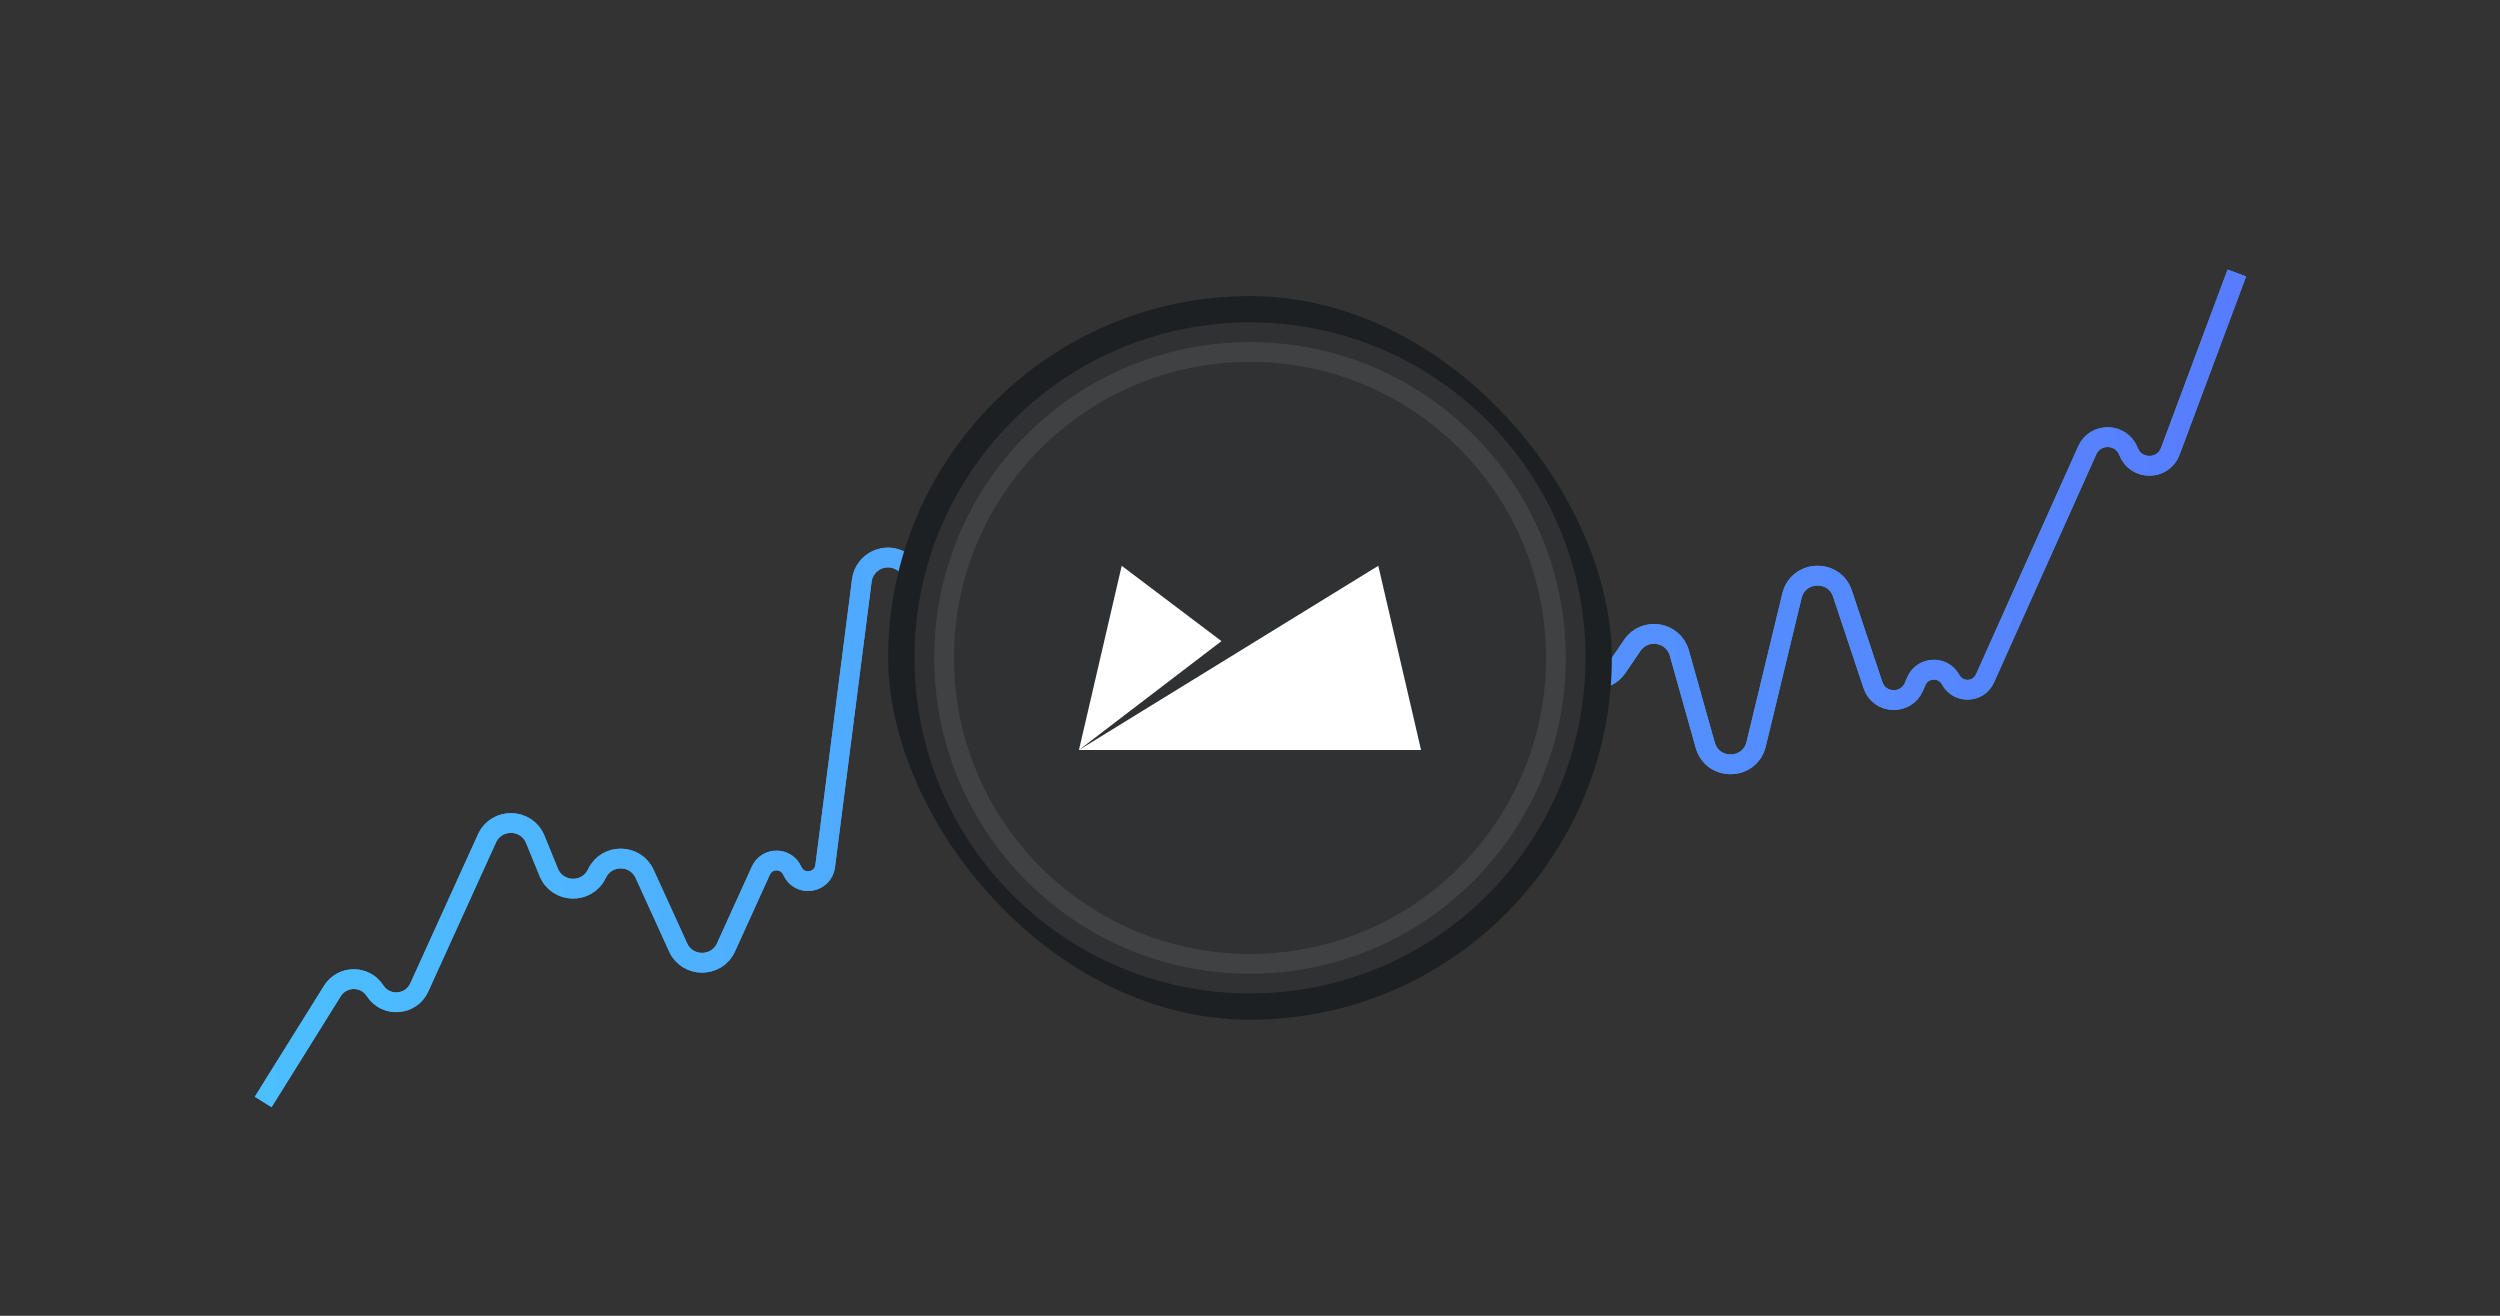 <svg width="380" height="200" fill="none" xmlns="http://www.w3.org/2000/svg"><rect width="100%" height="100%" fill="#333333" stroke="none"/><path d="M40 167.5l10.518-16.863c1.49-2.389 4.96-2.416 6.487-.049v0c1.648 2.553 5.468 2.273 6.725-.494l10.289-22.65c1.45-3.193 6.017-3.106 7.344.142l2.048 5.009c1.316 3.22 5.832 3.338 7.32.194v0c1.456-3.076 5.846-3.048 7.257.049l5.086 11.161c1.423 3.124 5.862 3.122 7.281-.004l5.297-11.659c.936-2.062 3.87-2.043 4.781.029v0c1.068 2.43 4.657 1.913 4.995-.72l5.57-43.411c.373-2.904 3.636-4.437 6.109-2.87l8.545 5.416c.231.146.447.316.644.507l15.779 15.301c.282.273.522.586.712.93l6.233 11.228c1.519 2.735 5.447 2.747 6.983.022l4.142-7.354c1.662-2.95 6.009-2.63 7.221.532l1.297 3.386c1.308 3.415 6.134 3.429 7.462.022l4.302-11.039c1.468-3.77 6.965-3.226 7.666.758l1.704 9.679c.755 4.286 6.845 4.454 7.835.216l6.405-27.423c.845-3.618 5.737-4.23 7.446-.931l7.481 14.431c1.394 2.69 5.155 2.914 6.859.409l2.279-3.351c1.913-2.811 6.238-2.107 7.158 1.166l3.936 13.989c1.116 3.965 6.773 3.859 7.739-.145l5.44-22.549c.942-3.907 6.412-4.14 7.683-.326l4.63 13.894c.971 2.915 5.033 3.076 6.233.248l.346-.815c.952-2.244 4.077-2.392 5.236-.248v0c1.147 2.121 4.227 2.006 5.213-.193l15.541-34.669c1.237-2.758 5.189-2.65 6.274.17v0c1.123 2.922 5.263 2.901 6.357-.03L340 41.5" stroke="#43A1F7" stroke-width="3"/><path d="M40 167.5l10.518-16.863c1.49-2.389 4.96-2.416 6.487-.049v0c1.648 2.553 5.468 2.273 6.725-.494l10.289-22.65c1.45-3.193 6.017-3.106 7.344.142l2.048 5.009c1.316 3.22 5.832 3.338 7.32.194v0c1.456-3.076 5.846-3.048 7.257.049l5.086 11.161c1.423 3.124 5.862 3.122 7.281-.004l5.297-11.659c.936-2.062 3.87-2.043 4.781.029v0c1.068 2.43 4.657 1.913 4.995-.72l5.57-43.411c.373-2.904 3.636-4.437 6.109-2.87l8.545 5.416c.231.146.447.316.644.507l15.779 15.301c.282.273.522.586.712.93l6.233 11.228c1.519 2.735 5.447 2.747 6.983.022l4.142-7.354c1.662-2.95 6.009-2.63 7.221.532l1.297 3.386c1.308 3.415 6.134 3.429 7.462.022l4.302-11.039c1.468-3.77 6.965-3.226 7.666.758l1.704 9.679c.755 4.286 6.845 4.454 7.835.216l6.405-27.423c.845-3.618 5.737-4.23 7.446-.931l7.481 14.431c1.394 2.69 5.155 2.914 6.859.409l2.279-3.351c1.913-2.811 6.238-2.107 7.158 1.166l3.936 13.989c1.116 3.965 6.773 3.859 7.739-.145l5.44-22.549c.942-3.907 6.412-4.14 7.683-.326l4.63 13.894c.971 2.915 5.033 3.076 6.233.248l.346-.815c.952-2.244 4.077-2.392 5.236-.248v0c1.147 2.121 4.227 2.006 5.213-.193l15.541-34.669c1.237-2.758 5.189-2.65 6.274.17v0c1.123 2.922 5.263 2.901 6.357-.03L340 41.5" stroke="url(#paint0_linear_392_670)" stroke-width="3"/><rect x="135" y="45" width="110" height="110" rx="55" fill="#1D2022"/><path d="M142 100c0-26.51 21.49-48 48-48s48 21.49 48 48-21.49 48-48 48-48-21.49-48-48z" fill="#fff" fill-opacity=".08"/><path fill-rule="evenodd" clip-rule="evenodd" d="M209.5 86L164 114h52l-6.5-28zm-39 0l15.161 11.452L164 114l6.5-28z" fill="#fff"/><path d="M190 145c-24.853 0-45-20.147-45-45h-6c0 28.167 22.833 51 51 51v-6zm45-45c0 24.853-20.147 45-45 45v6c28.167 0 51-22.833 51-51h-6zm-45-45c24.853 0 45 20.147 45 45h6c0-28.166-22.833-51-51-51v6zm0-6c-28.167 0-51 22.834-51 51h6c0-24.853 20.147-45 45-45v-6z" fill="#fff" fill-opacity=".08"/><defs><linearGradient id="paint0_linear_392_670" x1="340" y1="41.5" x2="30.439" y2="72.729" gradientUnits="userSpaceOnUse"><stop stop-color="#577CFF"/><stop offset="1" stop-color="#4CBFFF"/></linearGradient></defs></svg>